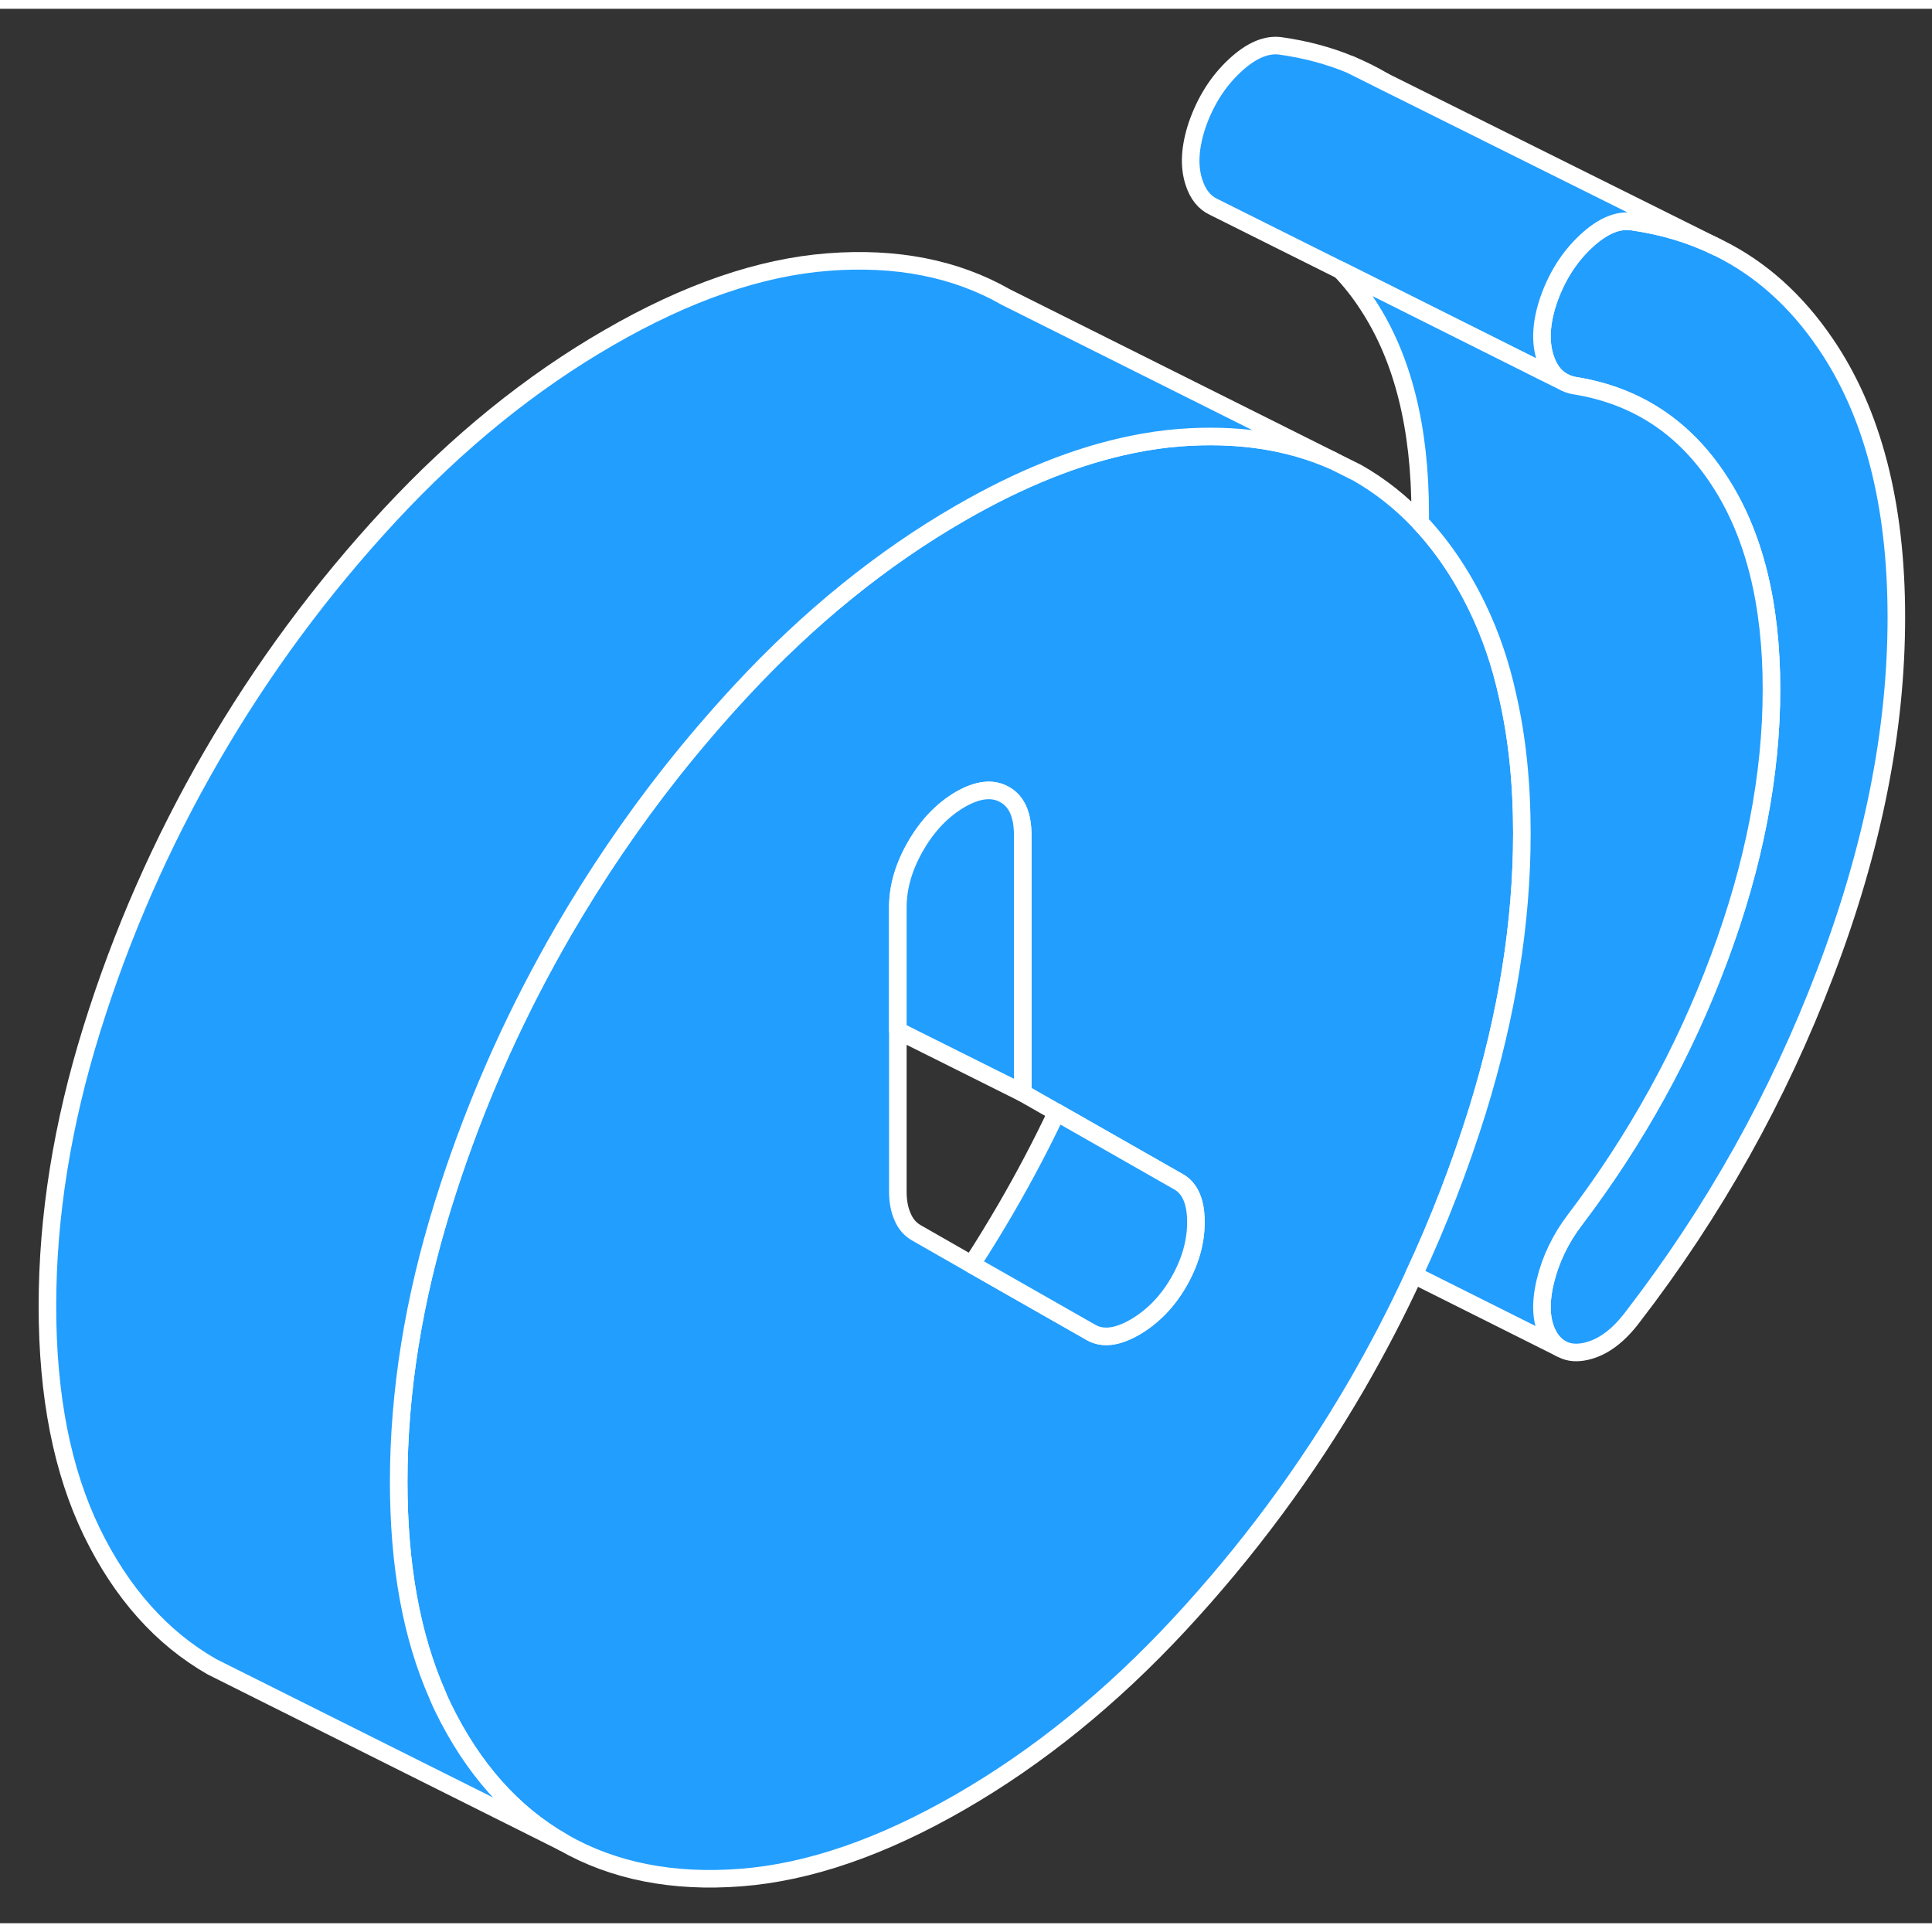 <svg width="48" height="48" viewBox="0 0 110 109" fill="#229EFF" xmlns="http://www.w3.org/2000/svg" stroke-width="1px" stroke-linecap="round" stroke-linejoin="round"><rect x="0" y="0" width="110" height="109" fill="#333333" stroke="none"/><path d="M107.97 34.64C107.97 41.1 106.62 47.85 103.92 54.91C101.23 61.97 97.57 68.499 92.95 74.49C92.13 75.579 91.24 76.23 90.29 76.44C89.79 76.55 89.36 76.52 88.99 76.34L88.83 76.26C88.57 76.1 88.34 75.86 88.16 75.53C87.74 74.75 87.68 73.73 87.98 72.47C88.28 71.22 88.84 70.04 89.67 68.95C93.16 64.35 95.9 59.39 97.88 54.07C99.87 48.74 100.86 43.639 100.86 38.739C100.86 33.84 99.87 29.89 97.88 26.86C95.9 23.82 93.16 22.02 89.67 21.46C89.48 21.43 89.3 21.37 89.14 21.3L89.1 21.28L88.91 21.18C88.49 20.92 88.17 20.48 87.98 19.88C87.68 18.97 87.74 17.88 88.16 16.619C88.63 15.259 89.34 14.139 90.29 13.249C91.24 12.36 92.13 11.989 92.95 12.12C94.68 12.37 96.27 12.84 97.73 13.56L97.88 13.63C100.26 14.81 102.27 16.62 103.92 19.04C106.62 22.98 107.97 28.19 107.97 34.64Z" stroke="white" stroke-linejoin="round"/><path d="M76.89 3.18L78.77 4.12C78.17 3.76 77.54 3.45 76.89 3.18Z" stroke="white" stroke-linejoin="round"/><path d="M85.84 39.14C85.44 37.3 84.86 35.62 84.12 34.09C83.21 32.21 82.12 30.6 80.85 29.25C79.79 28.12 78.6 27.17 77.28 26.42L75.88 25.72C73.33 24.6 70.42 24.17 67.15 24.42C66.26 24.49 65.36 24.62 64.44 24.81C61.35 25.44 58.09 26.74 54.67 28.72C50.23 31.28 46.07 34.65 42.19 38.83C40.81 40.32 39.49 41.86 38.23 43.45C35.97 46.31 33.92 49.34 32.07 52.52C31.75 53.08 31.43 53.64 31.12 54.21C28.69 58.65 26.73 63.27 25.23 68.09C23.54 73.51 22.7 78.77 22.7 83.87C22.7 88.62 23.43 92.66 24.91 96.01C25 96.25 25.12 96.49 25.23 96.73C26.92 100.2 29.2 102.76 32.07 104.4C34.94 106.04 38.32 106.7 42.19 106.4C46.07 106.1 50.23 104.66 54.67 102.1C59.11 99.54 63.27 96.17 67.15 91.99C71.03 87.81 74.41 83.25 77.28 78.3C78.45 76.27 79.53 74.2 80.5 72.09C81.92 69.05 83.12 65.93 84.12 62.73C85.8 57.3 86.65 52.04 86.65 46.95C86.65 44.09 86.38 41.49 85.84 39.14ZM67.11 72.5C66.46 73.62 65.63 74.47 64.62 75.06C63.61 75.64 62.79 75.74 62.13 75.37L55.32 71.49L52.19 69.7C51.83 69.5 51.56 69.19 51.39 68.78C51.21 68.38 51.12 67.9 51.12 67.36V51.15C51.12 50 51.46 48.83 52.14 47.66C52.82 46.48 53.67 45.61 54.67 45.02C55.68 44.44 56.52 44.35 57.2 44.74C57.89 45.12 58.23 45.9 58.23 47.05V61.73L60.16 62.83L67.11 66.79C67.76 67.16 68.09 67.93 68.09 69.08C68.09 70.23 67.76 71.37 67.11 72.5Z" stroke="white" stroke-linejoin="round"/><path d="M58.23 47.05V61.73L51.12 58.18V51.15C51.12 50 51.46 48.83 52.14 47.66C52.82 46.48 53.67 45.61 54.67 45.02C55.68 44.44 56.52 44.35 57.2 44.74C57.89 45.12 58.23 45.9 58.23 47.05Z" stroke="white" stroke-linejoin="round"/><path d="M68.09 69.08C68.09 70.24 67.76 71.37 67.11 72.499C66.46 73.62 65.63 74.47 64.62 75.06C63.61 75.64 62.79 75.74 62.13 75.37L55.32 71.49C56 70.45 56.65 69.38 57.28 68.3C58.32 66.51 59.28 64.69 60.16 62.83L67.11 66.79C67.76 67.16 68.09 67.93 68.09 69.08Z" stroke="white" stroke-linejoin="round"/><path d="M75.88 25.72C73.33 24.6 70.42 24.17 67.15 24.42C66.26 24.49 65.36 24.62 64.44 24.81C61.35 25.44 58.09 26.74 54.67 28.72C50.23 31.28 46.07 34.65 42.19 38.83C40.81 40.32 39.49 41.86 38.23 43.45C35.97 46.31 33.92 49.34 32.07 52.52C31.75 53.08 31.43 53.64 31.12 54.21C28.69 58.65 26.73 63.27 25.23 68.09C23.54 73.51 22.7 78.77 22.7 83.87C22.7 88.62 23.43 92.66 24.91 96.01C25 96.25 25.12 96.49 25.23 96.73C26.92 100.2 29.2 102.76 32.07 104.4L12.07 94.4C9.2 92.76 6.92 90.2 5.23 86.73C3.54 83.25 2.7 78.97 2.7 73.87C2.7 68.77 3.54 63.51 5.23 58.09C6.92 52.66 9.2 47.47 12.07 42.52C14.94 37.57 18.32 33 22.19 28.83C26.07 24.65 30.23 21.28 34.67 18.72C39.11 16.15 43.27 14.72 47.15 14.42C51.03 14.12 54.41 14.78 57.28 16.42L75.88 25.72Z" stroke="white" stroke-linejoin="round"/><path d="M97.73 13.56C96.27 12.84 94.68 12.37 92.95 12.12C92.13 11.989 91.24 12.36 90.29 13.249C89.34 14.139 88.63 15.259 88.16 16.619C87.74 17.88 87.68 18.97 87.98 19.88C88.17 20.48 88.49 20.92 88.91 21.18L87.78 20.619L76.33 14.89L69.1 11.28C68.58 11.04 68.2 10.57 67.98 9.88C67.68 8.97 67.74 7.88 68.16 6.62C68.63 5.26 69.34 4.14 70.29 3.25C71.24 2.36 72.13 1.99 72.95 2.12C74.35 2.32 75.67 2.67 76.89 3.18L78.77 4.12L97.73 13.56Z" stroke="white" stroke-linejoin="round"/><path d="M100.86 38.74C100.86 43.64 99.87 48.74 97.88 54.07C95.9 59.39 93.16 64.35 89.67 68.95C88.84 70.04 88.28 71.22 87.98 72.47C87.68 73.73 87.74 74.75 88.16 75.53C88.34 75.86 88.57 76.1 88.83 76.26L80.5 72.09C81.92 69.05 83.12 65.93 84.12 62.73C85.8 57.3 86.65 52.04 86.65 46.95C86.65 44.09 86.38 41.49 85.84 39.14C85.44 37.3 84.86 35.62 84.12 34.09C83.21 32.21 82.12 30.6 80.85 29.25C80.86 29.08 80.86 28.91 80.86 28.74C80.86 23.85 79.87 19.89 77.88 16.86C77.41 16.13 76.89 15.48 76.33 14.89L87.78 20.62L88.91 21.18L89.1 21.28L89.14 21.3C89.3 21.37 89.48 21.43 89.67 21.46C93.16 22.02 95.9 23.82 97.88 26.86C99.87 29.89 100.86 33.85 100.86 38.74Z" stroke="white" stroke-linejoin="round"/></svg>